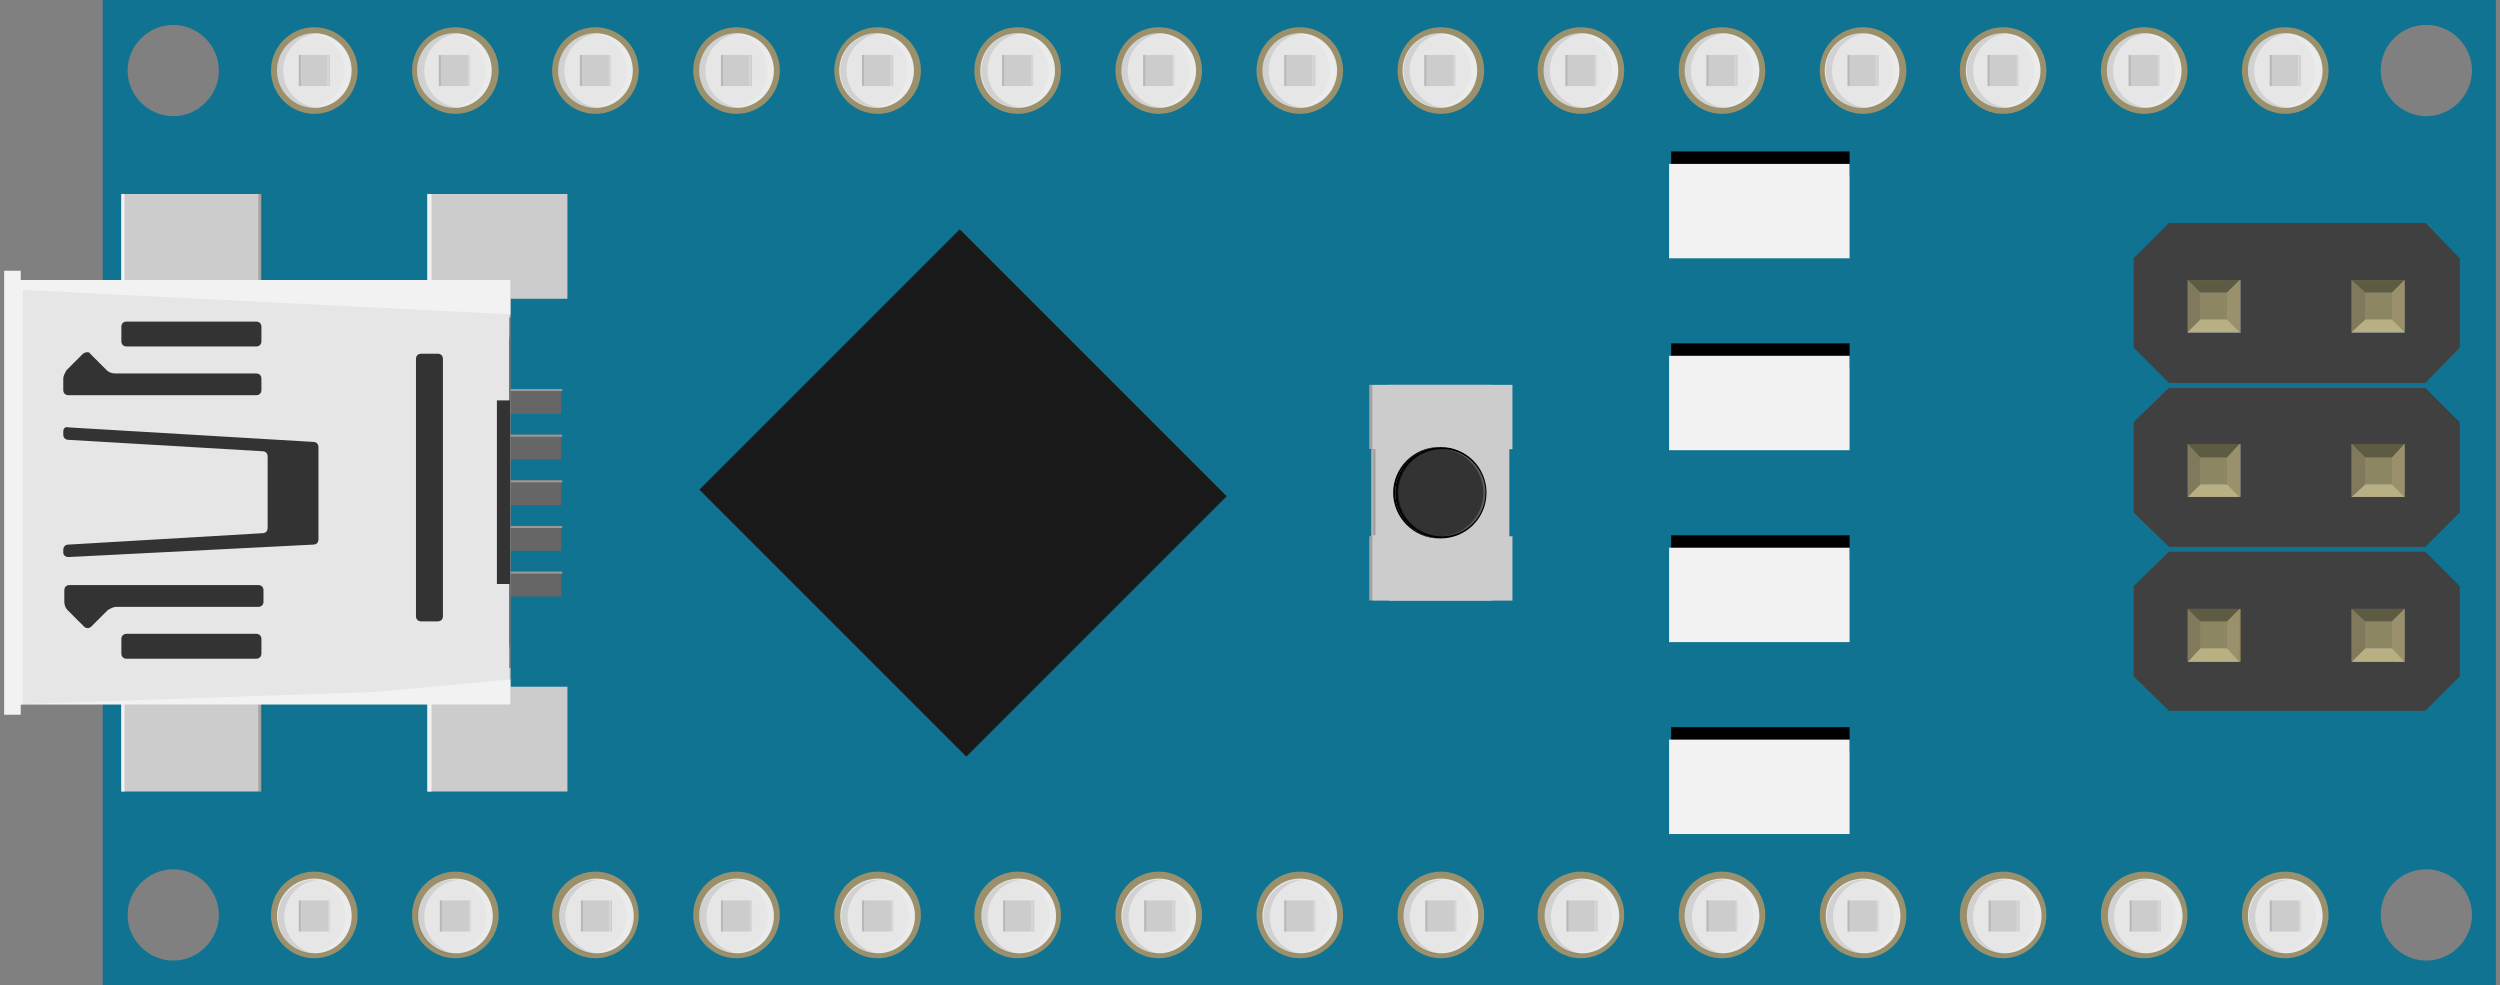 <?xml version="1.0" encoding="utf-8"?>
<!-- Generator: Adobe Illustrator 19.1.0, SVG Export Plug-In . SVG Version: 6.00 Build 0)  -->
<svg version="1.1" id="Layer_1" xmlns="http://www.w3.org/2000/svg" xmlns:xlink="http://www.w3.org/1999/xlink" x="0px" y="0px"
	 width="241px" height="95px" viewBox="0 0 241 95" style="enable-background:new 0 0 241 95;" xml:space="preserve">
<rect x="0" y="0" width="241" height="95" fill="#808080" stroke="none"/>
<style type="text/css">
	.st0{fill:#0F7391;}
	.st1{fill:none;stroke:#9A916C;stroke-width:1.151;}
	.st2{fill:#CCCCCC;}
	.st3{fill-rule:evenodd;clip-rule:evenodd;}
	.st4{fill-rule:evenodd;clip-rule:evenodd;fill:#1A1A1A;}
	.st5{fill-rule:evenodd;clip-rule:evenodd;fill:#333333;}
	.st6{opacity:0.2;}
	.st7{opacity:0.2;fill:#FFFFFF;}
	.st8{fill:#F2F2F2;}
	.st9{opacity:0.502;fill:#FFFFFF;}
	.st10{fill:#1A1A1A;}
	.st11{fill-rule:evenodd;clip-rule:evenodd;fill:#E6E6E6;}
	.st12{opacity:0.102;fill:#1A1A1A;}
	.st13{opacity:0.102;}
	.st14{fill:#666666;}
	.st15{fill:#999999;}
	.st16{fill:#B3B3B3;}
	.st17{fill:#333333;}
	.st18{fill:#E6E6E6;}
	.st19{fill:#404040;}
	.st20{fill:#8D8C8C;}
	.st21{fill:#8D8455;}
	.st22{fill:#8C8663;}
	.st23{fill:#B8AF82;}
	.st24{fill:#80795B;}
	.st25{fill:#5E5B43;}
	.st26{fill:#9A916C;}
</style>
<g id="XMLID_3_">
	<path id="XMLID_120_" class="st0" d="M219.7,31.5c1.3,0,2.4,1.1,2.4,2.4c0,1.3-1.1,2.4-2.4,2.4c-1.3,0-2.4-1.1-2.4-2.4
		C217.3,32.6,218.4,31.5,219.7,31.5L219.7,31.5z M233.3,31.5c1.3,0,2.4,1.1,2.4,2.4c0,1.3-1.1,2.4-2.4,2.4c-1.3,0-2.4-1.1-2.4-2.4
		C230.9,32.6,232,31.5,233.3,31.5L233.3,31.5z M219.7,45.1c1.3,0,2.4,1.1,2.4,2.4c0,1.3-1.1,2.4-2.4,2.4h0c-1.3,0-2.4-1.1-2.4-2.4
		C217.3,46.2,218.4,45.1,219.7,45.1L219.7,45.1z M233.3,45.1c1.3,0,2.4,1.1,2.4,2.4c0,1.3-1.1,2.4-2.4,2.4h0c-1.3,0-2.4-1.1-2.4-2.4
		C230.9,46.2,232,45.1,233.3,45.1L233.3,45.1z M219.7,58.6c1.3,0,2.4,1.1,2.4,2.4c0,1.3-1.1,2.4-2.4,2.4h0c-1.3,0-2.4-1.1-2.4-2.4
		C217.3,59.7,218.4,58.6,219.7,58.6L219.7,58.6z M233.3,58.6c1.3,0,2.4,1.1,2.4,2.4c0,1.3-1.1,2.4-2.4,2.4h0c-1.3,0-2.4-1.1-2.4-2.4
		C230.9,59.7,232,58.6,233.3,58.6L233.3,58.6z M30.3,85.8c1.4,0,2.4,1.1,2.4,2.4c0,1.4-1.1,2.4-2.4,2.5h0c-1.3,0-2.4-1.1-2.4-2.4
		C27.8,86.9,28.9,85.8,30.3,85.8L30.3,85.8z M43.9,85.8c1.3,0,2.4,1.1,2.4,2.4c0,1.4-1.1,2.4-2.4,2.5h0c-1.4,0-2.4-1.1-2.4-2.4
		C41.4,86.9,42.5,85.8,43.9,85.8C43.9,85.8,43.9,85.8,43.9,85.8z M57.4,85.8c1.4,0,2.4,1.1,2.4,2.4c0,1.4-1.1,2.4-2.4,2.5
		c0,0,0,0,0,0c-1.3,0-2.4-1.1-2.4-2.4C55,86.9,56.1,85.8,57.4,85.8L57.4,85.8z M71,85.8c1.3,0,2.4,1.1,2.4,2.4
		c0,1.4-1.1,2.4-2.4,2.5c0,0,0,0,0,0c-1.3,0-2.4-1.1-2.4-2.4C68.6,86.9,69.7,85.8,71,85.8L71,85.8z M84.6,85.8
		c1.3,0,2.4,1.1,2.4,2.4c0,1.4-1.1,2.4-2.4,2.5h0c-1.4,0-2.4-1.1-2.4-2.4C82.1,86.9,83.2,85.8,84.6,85.8L84.6,85.8z M98.1,85.8
		c1.4,0,2.4,1.1,2.4,2.4c0,1.4-1.1,2.4-2.4,2.5h0c-1.3,0-2.4-1.1-2.4-2.4C95.7,86.9,96.8,85.8,98.1,85.8L98.1,85.8z M111.7,85.8
		c1.3,0,2.4,1.1,2.4,2.4c0,1.4-1.1,2.4-2.4,2.5h0c-1.4,0-2.4-1.1-2.4-2.4C109.3,86.9,110.4,85.8,111.7,85.8L111.7,85.8z M125.3,85.8
		c1.3,0,2.4,1.1,2.4,2.4c0,1.4-1.1,2.4-2.4,2.5h0c-1.3,0-2.4-1.1-2.4-2.4C122.8,86.9,123.9,85.8,125.3,85.8L125.3,85.8z M138.9,85.8
		c1.3,0,2.4,1.1,2.4,2.4c0,1.4-1.1,2.4-2.4,2.5h0c-1.3,0-2.4-1.1-2.4-2.4C136.4,86.9,137.5,85.8,138.9,85.8L138.9,85.8z M152.4,85.8
		c1.3,0,2.4,1.1,2.4,2.4c0,1.4-1.1,2.4-2.4,2.5c0,0,0,0,0,0c-1.3,0-2.4-1.1-2.4-2.4C150,86.9,151.1,85.8,152.4,85.8L152.4,85.8z
		 M166,85.8c1.3,0,2.4,1.1,2.4,2.4c0,1.4-1.1,2.4-2.4,2.5c0,0,0,0,0,0c-1.3,0-2.4-1.1-2.4-2.4C163.6,86.9,164.7,85.8,166,85.8
		L166,85.8z M179.6,85.8c1.3,0,2.4,1.1,2.4,2.4c0,1.4-1.1,2.4-2.4,2.5h0c-1.3,0-2.4-1.1-2.4-2.4C177.1,86.9,178.2,85.8,179.6,85.8
		L179.6,85.8z M193.1,85.8c1.3,0,2.4,1.1,2.4,2.4c0,1.4-1.1,2.4-2.4,2.5h0c-1.3,0-2.4-1.1-2.4-2.4C190.7,86.9,191.8,85.8,193.1,85.8
		L193.1,85.8z M206.7,85.8c1.3,0,2.4,1.1,2.4,2.4c0,1.4-1.1,2.4-2.4,2.5h0c-1.3,0-2.4-1.1-2.4-2.4C204.3,86.9,205.4,85.8,206.7,85.8
		L206.7,85.8z M220.3,85.8c1.3,0,2.4,1.1,2.4,2.4c0,1.4-1.1,2.4-2.4,2.5h0c-1.3,0-2.4-1.1-2.4-2.4C217.8,86.9,218.9,85.8,220.3,85.8
		L220.3,85.8z M30.3,4.3c1.4,0,2.4,1.1,2.4,2.4c0,1.3-1.1,2.4-2.4,2.4c-1.3,0-2.4-1.1-2.4-2.4C27.8,5.4,28.9,4.3,30.3,4.3z
		 M43.9,4.3c1.3,0,2.4,1.1,2.4,2.4c0,1.3-1.1,2.4-2.4,2.4c-1.4,0-2.4-1.1-2.4-2.4C41.4,5.4,42.5,4.3,43.9,4.3z M57.4,4.3
		c1.4,0,2.4,1.1,2.4,2.4c0,1.3-1.1,2.4-2.4,2.4c-1.3,0-2.4-1.1-2.4-2.4C55,5.4,56.1,4.3,57.4,4.3z M71,4.3c1.3,0,2.4,1.1,2.4,2.4
		c0,1.3-1.1,2.4-2.4,2.4c-1.3,0-2.4-1.1-2.4-2.4C68.6,5.4,69.7,4.3,71,4.3z M84.6,4.3c1.3,0,2.4,1.1,2.4,2.4c0,1.3-1.1,2.4-2.4,2.4
		c-1.4,0-2.4-1.1-2.4-2.4C82.1,5.4,83.2,4.3,84.6,4.3z M98.1,4.3c1.4,0,2.4,1.1,2.4,2.4c0,1.3-1.1,2.4-2.4,2.4
		c-1.3,0-2.4-1.1-2.4-2.4C95.7,5.4,96.8,4.3,98.1,4.3z M111.7,4.3c1.3,0,2.4,1.1,2.4,2.4c0,1.3-1.1,2.4-2.4,2.4
		c-1.4,0-2.4-1.1-2.4-2.4C109.3,5.4,110.4,4.3,111.7,4.3z M125.3,4.3c1.3,0,2.4,1.1,2.4,2.4c0,1.3-1.1,2.4-2.4,2.4
		c-1.3,0-2.4-1.1-2.4-2.4C122.8,5.4,123.9,4.3,125.3,4.3z M138.9,4.3c1.3,0,2.4,1.1,2.4,2.4c0,1.3-1.1,2.4-2.4,2.4
		c-1.3,0-2.4-1.1-2.4-2.4C136.4,5.4,137.5,4.3,138.9,4.3z M152.4,4.3c1.3,0,2.4,1.1,2.4,2.4c0,1.3-1.1,2.4-2.4,2.4
		c-1.3,0-2.4-1.1-2.4-2.4C150,5.4,151.1,4.3,152.4,4.3z M166,4.3c1.3,0,2.4,1.1,2.4,2.4c0,1.3-1.1,2.4-2.4,2.4s-2.4-1.1-2.4-2.4
		C163.6,5.4,164.7,4.3,166,4.3z M179.6,4.3c1.3,0,2.4,1.1,2.4,2.4c0,1.3-1.1,2.4-2.4,2.4s-2.4-1.1-2.4-2.4
		C177.1,5.4,178.2,4.3,179.6,4.3z M193.1,4.3c1.3,0,2.4,1.1,2.4,2.4c0,1.3-1.1,2.4-2.4,2.4c-1.3,0-2.4-1.1-2.4-2.4
		C190.7,5.4,191.8,4.3,193.1,4.3z M206.7,4.3c1.3,0,2.4,1.1,2.4,2.4c0,1.3-1.1,2.4-2.4,2.4c-1.3,0-2.4-1.1-2.4-2.4
		C204.3,5.4,205.4,4.3,206.7,4.3z M220.3,4.3c1.3,0,2.4,1.1,2.4,2.4c0,1.3-1.1,2.4-2.4,2.4c-1.3,0-2.4-1.1-2.4-2.4
		C217.8,5.4,218.9,4.3,220.3,4.3z M233.9,2.4c2.4,0,4.4,2,4.4,4.4c0,2.4-2,4.4-4.4,4.4h0c-2.4,0-4.4-2-4.4-4.4
		C229.5,4.4,231.4,2.4,233.9,2.4L233.9,2.4z M233.9,83.8c2.4,0,4.4,2,4.4,4.4c0,2.4-2,4.4-4.4,4.4c-2.4,0-4.4-2-4.4-4.4
		C229.5,85.8,231.4,83.8,233.9,83.8z M16.7,83.8c2.4,0,4.4,2,4.4,4.4c0,2.4-2,4.4-4.4,4.4c-2.4,0-4.4-2-4.4-4.4
		C12.3,85.8,14.3,83.8,16.7,83.8z M16.7,2.4c2.4,0,4.4,2,4.4,4.4c0,2.4-2,4.4-4.4,4.4h0c-2.4,0-4.4-2-4.4-4.4
		C12.3,4.4,14.3,2.4,16.7,2.4z M9.9,0v95h230.7V0H9.9z"/>
	<circle id="XMLID_18080_" class="st1" cx="220.3" cy="6.8" r="3.6"/>
	<circle id="XMLID_18076_" class="st1" cx="206.7" cy="6.8" r="3.6"/>
	<circle id="XMLID_18074_" class="st1" cx="193.1" cy="6.8" r="3.6"/>
	<circle id="XMLID_18072_" class="st1" cx="179.6" cy="6.8" r="3.6"/>
	<circle id="XMLID_18070_" class="st1" cx="166" cy="6.8" r="3.6"/>
	<circle id="XMLID_18068_" class="st1" cx="152.4" cy="6.8" r="3.6"/>
	<circle id="XMLID_18066_" class="st1" cx="138.9" cy="6.8" r="3.6"/>
	<circle id="XMLID_18064_" class="st1" cx="125.3" cy="6.8" r="3.6"/>
	<circle id="XMLID_18062_" class="st1" cx="111.7" cy="6.8" r="3.6"/>
	<circle id="XMLID_18060_" class="st1" cx="98.1" cy="6.8" r="3.6"/>
	<circle id="XMLID_18058_" class="st1" cx="84.6" cy="6.8" r="3.6"/>
	<circle id="XMLID_18056_" class="st1" cx="71" cy="6.8" r="3.6"/>
	<circle id="XMLID_18054_" class="st1" cx="57.4" cy="6.8" r="3.6"/>
	<circle id="XMLID_18052_" class="st1" cx="43.9" cy="6.8" r="3.6"/>
	<circle id="XMLID_18050_" class="st1" cx="30.3" cy="6.8" r="3.6"/>
	<circle id="XMLID_18048_" class="st1" cx="220.3" cy="88.2" r="3.6"/>
	<circle id="XMLID_18046_" class="st1" cx="206.7" cy="88.2" r="3.6"/>
	<circle id="XMLID_18044_" class="st1" cx="193.1" cy="88.2" r="3.6"/>
	<circle id="XMLID_18042_" class="st1" cx="179.6" cy="88.2" r="3.6"/>
	<circle id="XMLID_18040_" class="st1" cx="166" cy="88.2" r="3.6"/>
	<circle id="XMLID_18038_" class="st1" cx="152.4" cy="88.2" r="3.6"/>
	<circle id="XMLID_18036_" class="st1" cx="138.9" cy="88.2" r="3.6"/>
	<circle id="XMLID_18034_" class="st1" cx="125.3" cy="88.2" r="3.6"/>
	<circle id="XMLID_18032_" class="st1" cx="111.7" cy="88.2" r="3.6"/>
	<circle id="XMLID_18030_" class="st1" cx="98.1" cy="88.2" r="3.6"/>
	<circle id="XMLID_18028_" class="st1" cx="84.6" cy="88.2" r="3.6"/>
	<circle id="XMLID_18026_" class="st1" cx="71" cy="88.2" r="3.6"/>
	<circle id="XMLID_18024_" class="st1" cx="57.4" cy="88.2" r="3.6"/>
	<circle id="XMLID_18022_" class="st1" cx="43.9" cy="88.2" r="3.6"/>
	<circle id="XMLID_18020_" class="st1" cx="30.3" cy="88.2" r="3.6"/>
	<g id="XMLID_121_">
		<polygon id="XMLID_18004_" class="st2" points="145.8,51.7 145.5,51.7 145.5,43.3 145.8,43.3 145.8,37.1 133.9,37.1 133.9,57.9 
			145.8,57.9 		"/>
		<polygon id="XMLID_18002_" class="st2" points="132,43.3 132.2,43.3 132.2,51.7 132,51.7 132,57.9 143.8,57.9 143.8,37.1 
			132,37.1 		"/>
		<circle id="XMLID_18000_" class="st3" cx="138.9" cy="47.5" r="4.4"/>
		<path id="XMLID_17998_" d="M138.7,43.1c-2.4,0-4.4,2-4.4,4.4c0,2.4,2,4.4,4.4,4.4h0.2c-2.4,0-4.4-2-4.4-4.4c0-2.4,2-4.4,4.4-4.4
			H138.7z"/>
		<circle id="XMLID_17996_" class="st4" cx="138.9" cy="47.5" r="4.2"/>
		<circle id="XMLID_17994_" class="st5" cx="139" cy="47.5" r="4.2"/>
		<path id="XMLID_17992_" class="st6" d="M138.8,43.3c-2.3,0-4.2,1.9-4.2,4.2c0,2.3,1.9,4.2,4.2,4.2h0.2c-2.3,0-4.2-1.9-4.2-4.2
			c0-2.3,1.9-4.2,4.2-4.2H138.8z"/>
		<path id="XMLID_17990_" class="st7" d="M138.8,51.7c2.3,0,4.2-1.9,4.2-4.2c0-2.3-1.9-4.2-4.2-4.2h0.2c2.3,0,4.2,1.9,4.2,4.2
			c0,2.3-1.9,4.2-4.2,4.2H138.8z"/>
		<rect id="XMLID_17982_" x="132" y="51.7" class="st6" width="0.3" height="6.3"/>
		<rect id="XMLID_17980_" x="132" y="37.1" class="st6" width="0.3" height="6.3"/>
		<rect id="XMLID_17978_" x="132.3" y="43.3" class="st6" width="0.3" height="8.3"/>
	</g>
	<g id="XMLID_7052_">
		<rect id="XMLID_17976_" x="161.1" y="70.1" width="17.2" height="2.4"/>
		<rect id="XMLID_17974_" x="160.9" y="71.3" class="st8" width="17.4" height="9.1"/>
	</g>
	<g id="XMLID_7048_">
		<rect id="XMLID_7341_" x="161.1" y="51.6" width="17.2" height="2.4"/>
		<rect id="XMLID_7340_" x="160.9" y="52.8" class="st8" width="17.4" height="9.1"/>
	</g>
	<g id="XMLID_7044_">
		<rect id="XMLID_7317_" x="161.1" y="33.1" width="17.2" height="2.4"/>
		<rect id="XMLID_7231_" x="160.9" y="34.3" class="st8" width="17.4" height="9.1"/>
	</g>
	<g id="XMLID_7056_">
		<rect id="XMLID_7072_" x="164.8" y="24.7" class="st9" width="10" height="0.1"/>
		<g id="XMLID_1639_">
			<rect id="XMLID_7139_" x="161.1" y="14.6" width="17.2" height="2.4"/>
			<rect id="XMLID_7135_" x="160.9" y="15.8" class="st8" width="17.4" height="9.1"/>
		</g>
	</g>
	
		<rect id="XMLID_7040_" x="74.5" y="29.8" transform="matrix(-0.707 -0.707 0.707 -0.707 124.757 146.676)" class="st10" width="36.4" height="35.5"/>
	<circle id="XMLID_7036_" class="st11" cx="30.3" cy="6.8" r="3.6"/>
	<path id="XMLID_7032_" class="st7" d="M29.6,10.4c2,0,3.6-1.6,3.6-3.6c0-2-1.6-3.6-3.6-3.6h0.6c2,0,3.6,1.6,3.6,3.6
		c0,2-1.6,3.6-3.6,3.6H29.6z"/>
	<path id="XMLID_7028_" class="st12" d="M30.9,3.2c-2,0-3.6,1.6-3.6,3.6c0,2,1.6,3.6,3.6,3.6h-0.6c-2,0-3.6-1.6-3.6-3.6
		c0-2,1.6-3.6,3.6-3.6H30.9z"/>
	<rect id="XMLID_7024_" x="28.8" y="5.3" class="st2" width="3" height="3"/>
	<rect id="XMLID_7020_" x="31.5" y="5.3" class="st7" width="0.2" height="3"/>
	<rect id="XMLID_7016_" x="28.8" y="5.3" class="st13" width="0.2" height="3"/>
	<circle id="XMLID_7012_" class="st11" cx="43.8" cy="6.8" r="3.6"/>
	<path id="XMLID_7009_" class="st7" d="M43.2,10.4c2,0,3.6-1.6,3.6-3.6c0-2-1.6-3.6-3.6-3.6h0.6c2,0,3.6,1.6,3.6,3.6
		c0,2-1.6,3.6-3.6,3.6H43.2z"/>
	<path id="XMLID_7004_" class="st12" d="M44.5,3.2c-2,0-3.6,1.6-3.6,3.6c0,2,1.6,3.6,3.6,3.6h-0.7c-2,0-3.6-1.6-3.6-3.6
		c0-2,1.6-3.6,3.6-3.6H44.5z"/>
	<rect id="XMLID_7000_" x="42.3" y="5.3" class="st2" width="3" height="3"/>
	<rect id="XMLID_6997_" x="45.1" y="5.3" class="st7" width="0.2" height="3"/>
	<rect id="XMLID_6992_" x="42.3" y="5.3" class="st13" width="0.2" height="3"/>
	<circle id="XMLID_6988_" class="st11" cx="57.4" cy="6.8" r="3.6"/>
	<path id="XMLID_6984_" class="st7" d="M56.8,10.4c2,0,3.6-1.6,3.6-3.6c0-2-1.6-3.6-3.6-3.6h0.6c2,0,3.6,1.6,3.6,3.6
		c0,2-1.6,3.6-3.6,3.6H56.8z"/>
	<path id="XMLID_6977_" class="st12" d="M58,3.2c-2,0-3.6,1.6-3.6,3.6c0,2,1.6,3.6,3.6,3.6h-0.6c-2,0-3.6-1.6-3.6-3.6
		c0-2,1.6-3.6,3.6-3.6H58z"/>
	<rect id="XMLID_6973_" x="55.9" y="5.3" class="st2" width="3" height="3"/>
	<rect id="XMLID_6969_" x="58.7" y="5.3" class="st7" width="0.2" height="3"/>
	<rect id="XMLID_6965_" x="55.9" y="5.3" class="st13" width="0.2" height="3"/>
	<circle id="XMLID_6961_" class="st11" cx="71" cy="6.8" r="3.6"/>
	<path id="XMLID_6957_" class="st7" d="M70.4,10.4c2,0,3.6-1.6,3.6-3.6c0-2-1.6-3.6-3.6-3.6H71c2,0,3.6,1.6,3.6,3.6
		c0,2-1.6,3.6-3.6,3.6H70.4z"/>
	<path id="XMLID_6953_" class="st12" d="M71.6,3.2c-2,0-3.6,1.6-3.6,3.6c0,2,1.6,3.6,3.6,3.6H71c-2,0-3.6-1.6-3.6-3.6
		c0-2,1.6-3.6,3.6-3.6H71.6z"/>
	<rect id="XMLID_6949_" x="69.5" y="5.3" class="st2" width="3" height="3"/>
	<rect id="XMLID_6941_" x="72.2" y="5.3" class="st7" width="0.2" height="3"/>
	<rect id="XMLID_6937_" x="69.5" y="5.3" class="st13" width="0.2" height="3"/>
	<circle id="XMLID_6933_" class="st11" cx="84.5" cy="6.8" r="3.6"/>
	<path id="XMLID_6929_" class="st7" d="M83.9,10.4c2,0,3.6-1.6,3.6-3.6c0-2-1.6-3.6-3.6-3.6h0.6c2,0,3.6,1.6,3.6,3.6
		c0,2-1.6,3.6-3.6,3.6H83.9z"/>
	<path id="XMLID_6925_" class="st12" d="M85.2,3.2c-2,0-3.6,1.6-3.6,3.6c0,2,1.6,3.6,3.6,3.6h-0.6c-2,0-3.6-1.6-3.6-3.6
		c0-2,1.6-3.6,3.6-3.6H85.2z"/>
	<rect id="XMLID_6522_" x="83.1" y="5.3" class="st2" width="3" height="3"/>
	<rect id="XMLID_6518_" x="85.8" y="5.3" class="st7" width="0.2" height="3"/>
	<rect id="XMLID_6498_" x="83.1" y="5.3" class="st13" width="0.2" height="3"/>
	<circle id="XMLID_6462_" class="st11" cx="98.1" cy="6.8" r="3.6"/>
	<path id="XMLID_6450_" class="st7" d="M97.5,10.4c2,0,3.6-1.6,3.6-3.6c0-2-1.6-3.6-3.6-3.6h0.6c2,0,3.6,1.6,3.6,3.6
		c0,2-1.6,3.6-3.6,3.6H97.5z"/>
	<path id="XMLID_6442_" class="st12" d="M98.8,3.2c-2,0-3.6,1.6-3.6,3.6c0,2,1.6,3.6,3.6,3.6h-0.6c-2,0-3.6-1.6-3.6-3.6
		c0-2,1.6-3.6,3.6-3.6H98.8z"/>
	<rect id="XMLID_6439_" x="96.6" y="5.3" class="st2" width="3" height="3"/>
	<rect id="XMLID_6434_" x="99.4" y="5.3" class="st7" width="0.2" height="3"/>
	<rect id="XMLID_6431_" x="96.6" y="5.3" class="st13" width="0.2" height="3"/>
	<circle id="XMLID_6426_" class="st11" cx="111.7" cy="6.8" r="3.6"/>
	<path id="XMLID_6422_" class="st7" d="M111.1,10.4c2,0,3.6-1.6,3.6-3.6c0-2-1.6-3.6-3.6-3.6h0.6c2,0,3.6,1.6,3.6,3.6
		c0,2-1.6,3.6-3.6,3.6H111.1z"/>
	<path id="XMLID_6410_" class="st12" d="M112.3,3.2c-2,0-3.6,1.6-3.6,3.6c0,2,1.6,3.6,3.6,3.6h-0.6c-2,0-3.6-1.6-3.6-3.6
		c0-2,1.6-3.6,3.6-3.6H112.3z"/>
	<rect id="XMLID_6406_" x="110.2" y="5.3" class="st2" width="3" height="3"/>
	<rect id="XMLID_6402_" x="113" y="5.3" class="st7" width="0.2" height="3"/>
	<rect id="XMLID_6389_" x="110.2" y="5.3" class="st13" width="0.2" height="3"/>
	<circle id="XMLID_5740_" class="st11" cx="125.3" cy="6.8" r="3.6"/>
	<path id="XMLID_5735_" class="st7" d="M124.6,10.4c2,0,3.6-1.6,3.6-3.6c0-2-1.6-3.6-3.6-3.6h0.6c2,0,3.6,1.6,3.6,3.6
		c0,2-1.6,3.6-3.6,3.6H124.6z"/>
	<path id="XMLID_5732_" class="st12" d="M125.9,3.2c-2,0-3.6,1.6-3.6,3.6c0,2,1.6,3.6,3.6,3.6h-0.6c-2,0-3.6-1.6-3.6-3.6
		c0-2,1.6-3.6,3.6-3.6H125.9z"/>
	<rect id="XMLID_5727_" x="123.8" y="5.3" class="st2" width="3" height="3"/>
	<rect id="XMLID_5723_" x="126.5" y="5.3" class="st7" width="0.2" height="3"/>
	<rect id="XMLID_5719_" x="123.8" y="5.3" class="st13" width="0.2" height="3"/>
	<circle id="XMLID_5715_" class="st11" cx="138.8" cy="6.8" r="3.6"/>
	<path id="XMLID_5711_" class="st7" d="M138.2,10.4c2,0,3.6-1.6,3.6-3.6c0-2-1.6-3.6-3.6-3.6h0.6c2,0,3.6,1.6,3.6,3.6
		c0,2-1.6,3.6-3.6,3.6H138.2z"/>
	<path id="XMLID_5708_" class="st12" d="M139.5,3.2c-2,0-3.6,1.6-3.6,3.6c0,2,1.6,3.6,3.6,3.6h-0.6c-2,0-3.6-1.6-3.6-3.6
		c0-2,1.6-3.6,3.6-3.6H139.5z"/>
	<rect id="XMLID_5703_" x="137.3" y="5.3" class="st2" width="3" height="3"/>
	<rect id="XMLID_5699_" x="140.1" y="5.3" class="st7" width="0.2" height="3"/>
	<rect id="XMLID_5696_" x="137.3" y="5.3" class="st13" width="0.2" height="3"/>
	<circle id="XMLID_5691_" class="st11" cx="152.4" cy="6.8" r="3.6"/>
	<path id="XMLID_5687_" class="st7" d="M151.8,10.4c2,0,3.6-1.6,3.6-3.6c0-2-1.6-3.6-3.6-3.6h0.6c2,0,3.6,1.6,3.6,3.6
		c0,2-1.6,3.6-3.6,3.6H151.8z"/>
	<path id="XMLID_5684_" class="st12" d="M153,3.2c-2,0-3.6,1.6-3.6,3.6c0,2,1.6,3.6,3.6,3.6h-0.6c-2,0-3.6-1.6-3.6-3.6
		c0-2,1.6-3.6,3.6-3.6H153z"/>
	<rect id="XMLID_5679_" x="150.9" y="5.3" class="st2" width="3" height="3"/>
	<rect id="XMLID_5676_" x="153.7" y="5.3" class="st7" width="0.2" height="3"/>
	<rect id="XMLID_5671_" x="150.9" y="5.3" class="st13" width="0.2" height="3"/>
	<circle id="XMLID_5668_" class="st11" cx="166" cy="6.8" r="3.6"/>
	<path id="XMLID_5663_" class="st7" d="M165.4,10.4c2,0,3.6-1.6,3.6-3.6c0-2-1.6-3.6-3.6-3.6h0.6c2,0,3.6,1.6,3.6,3.6
		c0,2-1.6,3.6-3.6,3.6H165.4z"/>
	<path id="XMLID_5659_" class="st12" d="M166.6,3.2c-2,0-3.6,1.6-3.6,3.6c0,2,1.6,3.6,3.6,3.6H166c-2,0-3.6-1.6-3.6-3.6
		c0-2,1.6-3.6,3.6-3.6H166.6z"/>
	<rect id="XMLID_5655_" x="164.5" y="5.3" class="st2" width="3" height="3"/>
	<rect id="XMLID_5651_" x="167.2" y="5.3" class="st7" width="0.2" height="3"/>
	<rect id="XMLID_5647_" x="164.5" y="5.3" class="st13" width="0.2" height="3"/>
	<circle id="XMLID_5643_" class="st11" cx="179.5" cy="6.8" r="3.6"/>
	<path id="XMLID_5640_" class="st7" d="M178.9,10.4c2,0,3.6-1.6,3.6-3.6c0-2-1.6-3.6-3.6-3.6h0.6c2,0,3.6,1.6,3.6,3.6
		c0,2-1.6,3.6-3.6,3.6H178.9z"/>
	<path id="XMLID_5635_" class="st12" d="M180.2,3.2c-2,0-3.6,1.6-3.6,3.6c0,2,1.6,3.6,3.6,3.6h-0.6c-2,0-3.6-1.6-3.6-3.6
		c0-2,1.6-3.6,3.6-3.6H180.2z"/>
	<rect id="XMLID_5631_" x="178.1" y="5.3" class="st2" width="3" height="3"/>
	<rect id="XMLID_5628_" x="180.8" y="5.3" class="st7" width="0.2" height="3"/>
	<rect id="XMLID_5623_" x="178.1" y="5.3" class="st13" width="0.2" height="3"/>
	<circle id="XMLID_5619_" class="st11" cx="193.1" cy="6.8" r="3.6"/>
	<path id="XMLID_5615_" class="st7" d="M192.5,10.4c2,0,3.6-1.6,3.6-3.6c0-2-1.6-3.6-3.6-3.6h0.6c2,0,3.6,1.6,3.6,3.6
		c0,2-1.6,3.6-3.6,3.6H192.5z"/>
	<path id="XMLID_5611_" class="st12" d="M193.8,3.2c-2,0-3.6,1.6-3.6,3.6c0,2,1.6,3.6,3.6,3.6h-0.6c-2,0-3.6-1.6-3.6-3.6
		c0-2,1.6-3.6,3.6-3.6H193.8z"/>
	<rect id="XMLID_5608_" x="191.6" y="5.3" class="st2" width="3" height="3"/>
	<rect id="XMLID_5603_" x="194.4" y="5.3" class="st7" width="0.2" height="3"/>
	<rect id="XMLID_5600_" x="191.6" y="5.3" class="st13" width="0.2" height="3"/>
	<circle id="XMLID_5595_" class="st11" cx="206.7" cy="6.8" r="3.6"/>
	<path id="XMLID_5592_" class="st7" d="M206.1,10.4c2,0,3.6-1.6,3.6-3.6c0-2-1.6-3.6-3.6-3.6h0.6c2,0,3.6,1.6,3.6,3.6
		c0,2-1.6,3.6-3.6,3.6H206.1z"/>
	<path id="XMLID_5587_" class="st12" d="M207.3,3.2c-2,0-3.6,1.6-3.6,3.6c0,2,1.6,3.6,3.6,3.6h-0.6c-2,0-3.6-1.6-3.6-3.6
		c0-2,1.6-3.6,3.6-3.6H207.3z"/>
	<rect id="XMLID_5583_" x="205.2" y="5.3" class="st2" width="3" height="3"/>
	<rect id="XMLID_5579_" x="208" y="5.3" class="st7" width="0.2" height="3"/>
	<rect id="XMLID_5575_" x="205.2" y="5.3" class="st13" width="0.2" height="3"/>
	<circle id="XMLID_5570_" class="st11" cx="220.3" cy="6.8" r="3.6"/>
	<path id="XMLID_5564_" class="st7" d="M219.6,10.4c2,0,3.6-1.6,3.6-3.6c0-2-1.6-3.6-3.6-3.6h0.6c2,0,3.6,1.6,3.6,3.6
		c0,2-1.6,3.6-3.6,3.6H219.6z"/>
	<path id="XMLID_5558_" class="st12" d="M220.9,3.2c-2,0-3.6,1.6-3.6,3.6c0,2,1.6,3.6,3.6,3.6h-0.6c-2,0-3.6-1.6-3.6-3.6
		c0-2,1.6-3.6,3.6-3.6H220.9z"/>
	<rect id="XMLID_5554_" x="218.8" y="5.3" class="st2" width="3" height="3"/>
	<rect id="XMLID_5550_" x="221.5" y="5.3" class="st7" width="0.2" height="3"/>
	<rect id="XMLID_5508_" x="218.8" y="5.3" class="st13" width="0.2" height="3"/>
	<circle id="XMLID_5498_" class="st11" cx="30.3" cy="88.3" r="3.6"/>
	<path id="XMLID_5493_" class="st7" d="M29.7,91.9c2,0,3.6-1.6,3.6-3.6c0-2-1.6-3.6-3.6-3.6h0.6c2,0,3.6,1.6,3.6,3.6
		c0,2-1.6,3.6-3.6,3.6H29.7z"/>
	<path id="XMLID_5489_" class="st12" d="M31,84.8c-2,0-3.6,1.6-3.6,3.6s1.6,3.6,3.6,3.6h-0.6c-2,0-3.6-1.6-3.6-3.6s1.6-3.6,3.6-3.6
		H31z"/>
	<rect id="XMLID_5485_" x="28.8" y="86.8" class="st2" width="3" height="3"/>
	<rect id="XMLID_5481_" x="31.6" y="86.8" class="st7" width="0.2" height="3"/>
	<rect id="XMLID_5477_" x="28.8" y="86.8" class="st13" width="0.2" height="3"/>
	<circle id="XMLID_5473_" class="st11" cx="43.9" cy="88.3" r="3.6"/>
	<path id="XMLID_5465_" class="st7" d="M43.3,91.9c2,0,3.6-1.6,3.6-3.6c0-2-1.6-3.6-3.6-3.6h0.6c2,0,3.6,1.6,3.6,3.6
		c0,2-1.6,3.6-3.6,3.6H43.3z"/>
	<path id="XMLID_5457_" class="st12" d="M44.5,84.8c-2,0-3.6,1.6-3.6,3.6s1.6,3.6,3.6,3.6h-0.7c-2,0-3.6-1.6-3.6-3.6
		s1.6-3.6,3.6-3.6H44.5z"/>
	<rect id="XMLID_5439_" x="42.4" y="86.8" class="st2" width="3" height="3"/>
	<rect id="XMLID_5431_" x="45.2" y="86.8" class="st7" width="0.2" height="3"/>
	<rect id="XMLID_5423_" x="42.4" y="86.8" class="st13" width="0.2" height="3"/>
	<circle id="XMLID_5415_" class="st11" cx="57.5" cy="88.3" r="3.6"/>
	<path id="XMLID_5407_" class="st7" d="M56.8,91.9c2,0,3.6-1.6,3.6-3.6c0-2-1.6-3.6-3.6-3.6h0.6c2,0,3.6,1.6,3.6,3.6
		c0,2-1.6,3.6-3.6,3.6H56.8z"/>
	<path id="XMLID_5399_" class="st12" d="M58.1,84.8c-2,0-3.6,1.6-3.6,3.6s1.6,3.6,3.6,3.6h-0.6c-2,0-3.6-1.6-3.6-3.6
		s1.6-3.6,3.6-3.6H58.1z"/>
	<rect id="XMLID_5391_" x="56" y="86.8" class="st2" width="3" height="3"/>
	<rect id="XMLID_5383_" x="58.7" y="86.8" class="st7" width="0.2" height="3"/>
	<rect id="XMLID_5375_" x="56" y="86.8" class="st13" width="0.2" height="3"/>
	<circle id="XMLID_5367_" class="st11" cx="71" cy="88.3" r="3.6"/>
	<path id="XMLID_5359_" class="st7" d="M70.4,91.9c2,0,3.6-1.6,3.6-3.6c0-2-1.6-3.6-3.6-3.6H71c2,0,3.6,1.6,3.6,3.6
		c0,2-1.6,3.6-3.6,3.6H70.4z"/>
	<path id="XMLID_5351_" class="st12" d="M71.7,84.8c-2,0-3.6,1.6-3.6,3.6s1.6,3.6,3.6,3.6H71c-2,0-3.6-1.6-3.6-3.6s1.6-3.6,3.6-3.6
		H71.7z"/>
	<rect id="XMLID_5343_" x="69.5" y="86.8" class="st2" width="3" height="3"/>
	<rect id="XMLID_5335_" x="72.3" y="86.8" class="st7" width="0.2" height="3"/>
	<rect id="XMLID_5327_" x="69.5" y="86.8" class="st13" width="0.2" height="3"/>
	<circle id="XMLID_5319_" class="st11" cx="84.6" cy="88.3" r="3.6"/>
	<path id="XMLID_5311_" class="st7" d="M84,91.9c2,0,3.6-1.6,3.6-3.6c0-2-1.6-3.6-3.6-3.6h0.6c2,0,3.6,1.6,3.6,3.6
		c0,2-1.6,3.6-3.6,3.6H84z"/>
	<path id="XMLID_4403_" class="st12" d="M85.3,84.8c-2,0-3.6,1.6-3.6,3.6s1.6,3.6,3.6,3.6h-0.6c-2,0-3.6-1.6-3.6-3.6
		s1.6-3.6,3.6-3.6H85.3z"/>
	<rect id="XMLID_4385_" x="83.1" y="86.8" class="st2" width="3" height="3"/>
	<rect id="XMLID_4371_" x="85.9" y="86.8" class="st7" width="0.2" height="3"/>
	<rect id="XMLID_3814_" x="83.1" y="86.8" class="st13" width="0.2" height="3"/>
	<circle id="XMLID_3438_" class="st11" cx="98.2" cy="88.3" r="3.6"/>
	<path id="XMLID_3437_" class="st7" d="M97.6,91.9c2,0,3.6-1.6,3.6-3.6c0-2-1.6-3.6-3.6-3.6h0.6c2,0,3.6,1.6,3.6,3.6
		c0,2-1.6,3.6-3.6,3.6H97.6z"/>
	<path id="XMLID_3436_" class="st12" d="M98.8,84.8c-2,0-3.6,1.6-3.6,3.6s1.6,3.6,3.6,3.6h-0.6c-2,0-3.6-1.6-3.6-3.6
		s1.6-3.6,3.6-3.6H98.8z"/>
	<rect id="XMLID_3434_" x="96.7" y="86.8" class="st2" width="3" height="3"/>
	<rect id="XMLID_3431_" x="99.4" y="86.8" class="st7" width="0.2" height="3"/>
	<rect id="XMLID_3417_" x="96.7" y="86.8" class="st13" width="0.2" height="3"/>
	<circle id="XMLID_3401_" class="st11" cx="111.7" cy="88.3" r="3.6"/>
	<path id="XMLID_3393_" class="st7" d="M111.1,91.9c2,0,3.6-1.6,3.6-3.6c0-2-1.6-3.6-3.6-3.6h0.6c2,0,3.6,1.6,3.6,3.6
		c0,2-1.6,3.6-3.6,3.6H111.1z"/>
	<path id="XMLID_3392_" class="st12" d="M112.4,84.8c-2,0-3.6,1.6-3.6,3.6s1.6,3.6,3.6,3.6h-0.6c-2,0-3.6-1.6-3.6-3.6
		s1.6-3.6,3.6-3.6H112.4z"/>
	<rect id="XMLID_3390_" x="110.3" y="86.8" class="st2" width="3" height="3"/>
	<rect id="XMLID_3210_" x="113" y="86.8" class="st7" width="0.2" height="3"/>
	<rect id="XMLID_3001_" x="110.3" y="86.8" class="st13" width="0.2" height="3"/>
	<circle id="XMLID_2991_" class="st11" cx="125.3" cy="88.3" r="3.6"/>
	<path id="XMLID_2990_" class="st7" d="M124.7,91.9c2,0,3.6-1.6,3.6-3.6c0-2-1.6-3.6-3.6-3.6h0.6c2,0,3.6,1.6,3.6,3.6
		c0,2-1.6,3.6-3.6,3.6H124.7z"/>
	<path id="XMLID_2978_" class="st12" d="M126,84.8c-2,0-3.6,1.6-3.6,3.6s1.6,3.6,3.6,3.6h-0.6c-2,0-3.6-1.6-3.6-3.6s1.6-3.6,3.6-3.6
		H126z"/>
	<rect id="XMLID_2942_" x="123.8" y="86.8" class="st2" width="3" height="3"/>
	<rect id="XMLID_2876_" x="126.6" y="86.8" class="st7" width="0.2" height="3"/>
	<rect id="XMLID_2867_" x="123.8" y="86.8" class="st13" width="0.2" height="3"/>
	<circle id="XMLID_1750_" class="st11" cx="138.9" cy="88.3" r="3.6"/>
	<path id="XMLID_1749_" class="st7" d="M138.3,91.9c2,0,3.6-1.6,3.6-3.6c0-2-1.6-3.6-3.6-3.6h0.6c2,0,3.6,1.6,3.6,3.6
		c0,2-1.6,3.6-3.6,3.6H138.3z"/>
	<path id="XMLID_1748_" class="st12" d="M139.5,84.8c-2,0-3.6,1.6-3.6,3.6s1.6,3.6,3.6,3.6h-0.6c-2,0-3.6-1.6-3.6-3.6
		s1.6-3.6,3.6-3.6H139.5z"/>
	<rect id="XMLID_1747_" x="137.4" y="86.8" class="st2" width="3" height="3"/>
	<rect id="XMLID_1746_" x="140.2" y="86.8" class="st7" width="0.2" height="3"/>
	<rect id="XMLID_1745_" x="137.4" y="86.8" class="st13" width="0.2" height="3"/>
	<circle id="XMLID_1744_" class="st11" cx="152.5" cy="88.3" r="3.6"/>
	<path id="XMLID_1743_" class="st7" d="M151.8,91.9c2,0,3.6-1.6,3.6-3.6c0-2-1.6-3.6-3.6-3.6h0.6c2,0,3.6,1.6,3.6,3.6
		c0,2-1.6,3.6-3.6,3.6H151.8z"/>
	<path id="XMLID_1742_" class="st12" d="M153.1,84.8c-2,0-3.6,1.6-3.6,3.6s1.6,3.6,3.6,3.6h-0.6c-2,0-3.6-1.6-3.6-3.6
		s1.6-3.6,3.6-3.6H153.1z"/>
	<rect id="XMLID_1741_" x="151" y="86.8" class="st2" width="3" height="3"/>
	<rect id="XMLID_1740_" x="153.7" y="86.8" class="st7" width="0.2" height="3"/>
	<rect id="XMLID_1738_" x="151" y="86.8" class="st13" width="0.2" height="3"/>
	<circle id="XMLID_1687_" class="st11" cx="166" cy="88.3" r="3.6"/>
	<path id="XMLID_1686_" class="st7" d="M165.4,91.9c2,0,3.6-1.6,3.6-3.6c0-2-1.6-3.6-3.6-3.6h0.6c2,0,3.6,1.6,3.6,3.6
		c0,2-1.6,3.6-3.6,3.6H165.4z"/>
	<path id="XMLID_1684_" class="st12" d="M166.7,84.8c-2,0-3.6,1.6-3.6,3.6s1.6,3.6,3.6,3.6H166c-2,0-3.6-1.6-3.6-3.6
		s1.6-3.6,3.6-3.6H166.7z"/>
	<rect id="XMLID_1681_" x="164.5" y="86.8" class="st2" width="3" height="3"/>
	<rect id="XMLID_1680_" x="167.3" y="86.8" class="st7" width="0.2" height="3"/>
	<rect id="XMLID_1679_" x="164.5" y="86.8" class="st13" width="0.2" height="3"/>
	<circle id="XMLID_1677_" class="st11" cx="179.6" cy="88.3" r="3.6"/>
	<path id="XMLID_1674_" class="st7" d="M179,91.9c2,0,3.6-1.6,3.6-3.6c0-2-1.6-3.6-3.6-3.6h0.6c2,0,3.6,1.6,3.6,3.6
		c0,2-1.6,3.6-3.6,3.6H179z"/>
	<path id="XMLID_1662_" class="st12" d="M180.3,84.8c-2,0-3.6,1.6-3.6,3.6s1.6,3.6,3.6,3.6h-0.6c-2,0-3.6-1.6-3.6-3.6
		s1.6-3.6,3.6-3.6H180.3z"/>
	<rect id="XMLID_1661_" x="178.1" y="86.8" class="st2" width="3" height="3"/>
	<rect id="XMLID_1660_" x="180.9" y="86.8" class="st7" width="0.2" height="3"/>
	<rect id="XMLID_1659_" x="178.1" y="86.8" class="st13" width="0.2" height="3"/>
	<circle id="XMLID_1658_" class="st11" cx="193.2" cy="88.3" r="3.6"/>
	<path id="XMLID_1657_" class="st7" d="M192.6,91.9c2,0,3.6-1.6,3.6-3.6c0-2-1.6-3.6-3.6-3.6h0.6c2,0,3.6,1.6,3.6,3.6
		c0,2-1.6,3.6-3.6,3.6H192.6z"/>
	<path id="XMLID_1656_" class="st12" d="M193.8,84.8c-2,0-3.6,1.6-3.6,3.6s1.6,3.6,3.6,3.6h-0.6c-2,0-3.6-1.6-3.6-3.6
		s1.6-3.6,3.6-3.6H193.8z"/>
	<rect id="XMLID_1654_" x="191.7" y="86.8" class="st2" width="3" height="3"/>
	<rect id="XMLID_1653_" x="194.4" y="86.8" class="st7" width="0.2" height="3"/>
	<rect id="XMLID_1652_" x="191.7" y="86.8" class="st13" width="0.2" height="3"/>
	<circle id="XMLID_1651_" class="st11" cx="206.8" cy="88.3" r="3.6"/>
	<path id="XMLID_1650_" class="st7" d="M206.1,91.9c2,0,3.6-1.6,3.6-3.6c0-2-1.6-3.6-3.6-3.6h0.6c2,0,3.6,1.6,3.6,3.6
		c0,2-1.6,3.6-3.6,3.6H206.1z"/>
	<path id="XMLID_1649_" class="st12" d="M207.4,84.8c-2,0-3.6,1.6-3.6,3.6s1.6,3.6,3.6,3.6h-0.6c-2,0-3.6-1.6-3.6-3.6
		s1.6-3.6,3.6-3.6H207.4z"/>
	<rect id="XMLID_1648_" x="205.3" y="86.8" class="st2" width="3" height="3"/>
	<rect id="XMLID_1647_" x="208" y="86.8" class="st7" width="0.2" height="3"/>
	<rect id="XMLID_1646_" x="205.3" y="86.8" class="st13" width="0.2" height="3"/>
	<circle id="XMLID_1645_" class="st11" cx="220.3" cy="88.3" r="3.6"/>
	<path id="XMLID_1644_" class="st7" d="M219.7,91.9c2,0,3.6-1.6,3.6-3.6c0-2-1.6-3.6-3.6-3.6h0.6c2,0,3.6,1.6,3.6,3.6
		c0,2-1.6,3.6-3.6,3.6H219.7z"/>
	<path id="XMLID_1643_" class="st12" d="M221,84.8c-2,0-3.6,1.6-3.6,3.6s1.6,3.6,3.6,3.6h-0.6c-2,0-3.6-1.6-3.6-3.6s1.6-3.6,3.6-3.6
		H221z"/>
	<rect id="XMLID_1642_" x="218.8" y="86.8" class="st2" width="3" height="3"/>
	<rect id="XMLID_1641_" x="221.6" y="86.8" class="st7" width="0.2" height="3"/>
	<rect id="XMLID_1640_" x="218.8" y="86.8" class="st13" width="0.2" height="3"/>
	<rect id="XMLID_1637_" x="11.7" y="66.2" class="st2" width="13.5" height="10.1"/>
	<rect id="XMLID_1636_" x="41.2" y="66.2" class="st2" width="13.5" height="10.1"/>
	<rect id="XMLID_1635_" x="11.7" y="18.7" class="st2" width="13.5" height="10.1"/>
	<rect id="XMLID_1634_" x="11.7" y="66.2" class="st8" width="0.3" height="10.1"/>
	<rect id="XMLID_1633_" x="11.7" y="18.7" class="st8" width="0.3" height="10.1"/>
	<rect id="XMLID_1631_" x="24.9" y="66.2" class="st6" width="0.4" height="10.1"/>
	<rect id="XMLID_1630_" x="24.9" y="18.7" class="st6" width="0.4" height="10.1"/>
	<rect id="XMLID_1629_" x="41.2" y="18.7" class="st2" width="13.5" height="10.1"/>
	<rect id="XMLID_1628_" x="41.2" y="66.2" class="st8" width="0.4" height="10.1"/>
	<rect id="XMLID_1627_" x="41.2" y="18.7" class="st8" width="0.4" height="10.1"/>
	<rect id="XMLID_1626_" x="48.5" y="37.5" class="st14" width="5.6" height="2.4"/>
	<rect id="XMLID_1624_" x="48.9" y="37.5" class="st15" width="5.3" height="0.2"/>
	<rect id="XMLID_1623_" x="48.5" y="41.9" class="st14" width="5.6" height="2.4"/>
	<rect id="XMLID_1622_" x="48.9" y="41.9" class="st15" width="5.3" height="0.2"/>
	<rect id="XMLID_1621_" x="48.5" y="46.3" class="st14" width="5.6" height="2.4"/>
	<rect id="XMLID_1620_" x="48.9" y="46.3" class="st15" width="5.3" height="0.2"/>
	<rect id="XMLID_1619_" x="48.5" y="50.7" class="st14" width="5.6" height="2.4"/>
	<rect id="XMLID_1618_" x="48.9" y="50.7" class="st15" width="5.3" height="0.2"/>
	<rect id="XMLID_1617_" x="48.5" y="55.1" class="st14" width="5.6" height="2.4"/>
	<rect id="XMLID_1616_" x="48.9" y="55.1" class="st15" width="5.3" height="0.2"/>
	<rect id="XMLID_1615_" x="1.3" y="27.5" class="st16" width="47.9" height="40"/>
	<rect id="XMLID_1614_" x="48.9" y="27.5" class="st2" width="0.3" height="40"/>
	<rect id="XMLID_1613_" x="4.3" y="30.6" class="st17" width="44.9" height="33.8"/>
	<path id="XMLID_1612_" class="st2" d="M47.9,27l1.2,0.5v5.4c0,0-0.2-4.9-0.6-5.1c-0.4-0.2-0.6,0.2-0.6,0.2L47.9,27L47.9,27z"/>
	<path id="XMLID_1611_" class="st2" d="M47.9,67.9l1.2-0.5v-5.4c0,0-0.2,4.9-0.6,5.1c-0.4,0.2-0.6-0.2-0.6-0.2L47.9,67.9z"/>
	<path id="XMLID_125_" class="st18" d="M24.7,31c0.3,0,0.5,0.2,0.5,0.5v1.4c0,0.3-0.2,0.5-0.5,0.5H12.2c-0.3,0-0.5-0.2-0.5-0.5v-1.4
		c0-0.3,0.2-0.5,0.5-0.5H24.7z M8.7,34.1l1.6,1.6c0.2,0.2,0.5,0.3,0.8,0.3h13.6c0.3,0,0.5,0.2,0.5,0.5v1.1c0,0.3-0.2,0.5-0.5,0.5
		H6.6c-0.3,0-0.5-0.2-0.5-0.5v-1.1c0-0.3,0.2-0.6,0.3-0.8l1.6-1.6C8.3,33.9,8.6,33.9,8.7,34.1z M42.2,34.1c0.3,0,0.5,0.2,0.5,0.5
		v24.8c0,0.3-0.2,0.5-0.5,0.5h-1.6c-0.3,0-0.5-0.2-0.5-0.5V34.6c0-0.3,0.2-0.5,0.5-0.5H42.2z M8.1,60.4l-1.6-1.6
		c-0.2-0.2-0.3-0.5-0.3-0.8v-1.1c0-0.3,0.2-0.5,0.5-0.5h18.2c0.3,0,0.5,0.2,0.5,0.5v1.1c0,0.3-0.2,0.5-0.5,0.5H11.2
		c-0.3,0-0.6,0.2-0.8,0.3l-1.6,1.6C8.6,60.6,8.3,60.6,8.1,60.4z M6.1,53.3v-0.3c0-0.3,0.2-0.5,0.5-0.5l18.7-1.1
		c0.3,0,0.5-0.2,0.5-0.5V44c0-0.3-0.2-0.5-0.5-0.5L6.6,42.4c-0.3,0-0.5-0.2-0.5-0.5v-0.3c0-0.3,0.2-0.5,0.5-0.4l23.6,1.4
		c0.3,0,0.5,0.2,0.5,0.5v8.9c0,0.3-0.2,0.5-0.5,0.5L6.6,53.7C6.3,53.7,6.1,53.5,6.1,53.3z M24.7,61.1c0.3,0,0.5,0.2,0.5,0.5v1.4
		c0,0.3-0.2,0.5-0.5,0.5H12.2c-0.3,0-0.5-0.2-0.5-0.5v-1.4c0-0.3,0.2-0.5,0.5-0.5H24.7z M1.3,67.9h47.8V56.3h-1.2V38.6h1.2V27H1.3
		V67.9z"/>
	<polygon id="XMLID_1572_" class="st8" points="1.3,27.9 1.3,27 49.2,27 49.2,30.3 	"/>
	<polygon id="XMLID_1571_" class="st8" points="1.3,67.9 36.3,66.7 49.2,65.5 49.2,67.9 	"/>
	<rect id="XMLID_1570_" x="1.3" y="27" class="st8" width="0.7" height="40.9"/>
	<polygon id="XMLID_1569_" class="st8" points="2,68.9 1.3,68.9 0.4,68.9 0.4,67.9 0.4,27 0.4,26.1 1.3,26.1 2,26.1 2,28 1.3,28 
		1.3,27 2.2,27 2.2,67.9 1.3,67.9 1.3,67 2,67 	"/>
	<g id="XMLID_1638_">
		<circle id="XMLID_18018_" class="st1" cx="229.4" cy="60.9" r="4.2"/>
		<rect id="XMLID_18016_" x="225.2" y="56.7" class="st1" width="8.4" height="8.4"/>
		<circle id="XMLID_18014_" class="st1" cx="213.5" cy="60.9" r="4.2"/>
		<circle id="XMLID_18012_" class="st1" cx="229.4" cy="45" r="4.2"/>
		<circle id="XMLID_18010_" class="st1" cx="213.5" cy="45" r="4.2"/>
		<circle id="XMLID_18008_" class="st1" cx="229.4" cy="29.2" r="4.2"/>
		<circle id="XMLID_18006_" class="st1" cx="213.5" cy="29.2" r="4.2"/>
		<polygon id="XMLID_1568_" class="st19" points="209.1,68.5 217.8,68.5 225.1,68.5 233.8,68.5 237.1,65.2 237.1,56.5 233.8,53.2 
			225.1,53.2 217.8,53.2 209.1,53.2 205.7,56.5 205.7,65.2 		"/>
		<polygon id="XMLID_1567_" class="st19" points="209.1,52.7 217.8,52.7 225.1,52.7 233.8,52.7 237.1,49.4 237.1,40.7 233.8,37.4 
			225.1,37.4 217.8,37.4 209.1,37.4 205.7,40.7 205.7,49.4 		"/>
		<polygon id="XMLID_1566_" class="st19" points="209.1,36.9 217.8,36.9 225.1,36.9 233.8,36.9 237.1,33.5 237.1,24.9 233.8,21.5 
			225.1,21.5 217.8,21.5 209.1,21.5 205.7,24.9 205.7,33.5 		"/>
		<polygon id="XMLID_1565_" class="st19" points="209.1,68.5 217.8,68.5 225.1,68.5 233.8,68.5 237.1,65.2 237.1,56.5 233.8,53.2 
			225.1,53.2 217.8,53.2 209.1,53.2 205.7,56.5 205.7,65.2 		"/>
		<polygon id="XMLID_1552_" class="st19" points="209.1,52.7 217.8,52.7 225.1,52.7 233.8,52.7 237.1,49.4 237.1,40.7 233.8,37.4 
			225.1,37.4 217.8,37.4 209.1,37.4 205.7,40.7 205.7,49.4 		"/>
		<polygon id="XMLID_1551_" class="st19" points="209.1,36.9 217.8,36.9 225.1,36.9 233.8,36.9 237.1,33.5 237.1,24.9 233.8,21.5 
			225.1,21.5 217.8,21.5 209.1,21.5 205.7,24.9 205.7,33.5 		"/>
		<rect id="XMLID_1548_" x="226.7" y="27" class="st20" width="5.1" height="5.1"/>
		<rect id="XMLID_1547_" x="210.9" y="27" class="st20" width="5.1" height="5.1"/>
		<rect id="XMLID_1544_" x="226.7" y="42.8" class="st20" width="5.1" height="5.1"/>
		<rect id="XMLID_1543_" x="210.9" y="42.8" class="st20" width="5.1" height="5.1"/>
		<rect id="XMLID_1542_" x="226.7" y="58.7" class="st20" width="5.1" height="5.1"/>
		<rect id="XMLID_1541_" x="210.9" y="58.7" class="st21" width="5.1" height="5.1"/>
		<rect id="XMLID_1540_" x="212.1" y="59.9" class="st22" width="2.6" height="2.6"/>
		<polygon id="XMLID_1539_" class="st23" points="215.9,63.8 214.7,62.5 212.1,62.5 210.9,63.8 		"/>
		<polygon id="XMLID_1538_" class="st24" points="212.1,59.9 212.1,62.5 210.9,63.8 210.9,58.7 		"/>
		<polygon id="XMLID_1537_" class="st25" points="214.7,59.9 212.1,59.9 210.9,58.7 215.9,58.7 		"/>
		<polygon id="XMLID_1536_" class="st26" points="215.9,63.8 214.7,62.5 214.7,59.9 215.9,58.7 		"/>
		<rect id="XMLID_1535_" x="228" y="59.9" class="st22" width="2.6" height="2.6"/>
		<polygon id="XMLID_1534_" class="st23" points="231.8,63.8 230.6,62.5 228,62.5 226.7,63.8 		"/>
		<polygon id="XMLID_1533_" class="st24" points="228,59.9 228,62.5 226.7,63.8 226.7,58.7 		"/>
		<polygon id="XMLID_1532_" class="st25" points="230.6,59.9 228,59.9 226.7,58.7 231.8,58.7 		"/>
		<polygon id="XMLID_1531_" class="st26" points="231.8,63.8 230.6,62.5 230.6,59.9 231.8,58.7 		"/>
		<rect id="XMLID_1530_" x="212.1" y="44.1" class="st22" width="2.6" height="2.6"/>
		<polygon id="XMLID_1529_" class="st23" points="215.9,47.9 214.7,46.7 212.1,46.7 210.9,47.9 		"/>
		<polygon id="XMLID_1528_" class="st24" points="212.1,44.1 212.1,46.7 210.9,47.9 210.9,42.8 		"/>
		<polygon id="XMLID_1527_" class="st25" points="214.7,44.1 212.1,44.1 210.9,42.8 215.9,42.8 		"/>
		<polygon id="XMLID_1526_" class="st26" points="215.9,47.9 214.7,46.7 214.7,44.1 215.9,42.8 		"/>
		<rect id="XMLID_1525_" x="228" y="44.1" class="st22" width="2.6" height="2.6"/>
		<polygon id="XMLID_1524_" class="st23" points="231.8,47.9 230.6,46.7 228,46.7 226.7,47.9 		"/>
		<polygon id="XMLID_1523_" class="st24" points="228,44.1 228,46.7 226.7,47.9 226.7,42.8 		"/>
		<polygon id="XMLID_1521_" class="st25" points="230.6,44.1 228,44.1 226.7,42.8 231.8,42.8 		"/>
		<polygon id="XMLID_1519_" class="st26" points="231.8,47.9 230.6,46.7 230.6,44.1 231.8,42.8 		"/>
		<rect id="XMLID_1518_" x="212.1" y="28.2" class="st22" width="2.6" height="2.6"/>
		<polygon id="XMLID_1517_" class="st23" points="215.9,32 214.7,30.8 212.1,30.8 210.9,32 		"/>
		<polygon id="XMLID_1515_" class="st24" points="212.1,28.2 212.1,30.8 210.9,32 210.9,27 		"/>
		<polygon id="XMLID_1514_" class="st25" points="214.7,28.2 212.1,28.2 210.9,27 215.9,27 		"/>
		<polygon id="XMLID_1513_" class="st26" points="215.9,32 214.7,30.8 214.7,28.2 215.9,27 		"/>
		<rect id="XMLID_1512_" x="228" y="28.2" class="st22" width="2.6" height="2.6"/>
		<polygon id="XMLID_1511_" class="st23" points="231.8,32 230.6,30.8 228,30.8 226.7,32 		"/>
		<polygon id="XMLID_1510_" class="st24" points="228,28.2 228,30.8 226.7,32 226.7,27 		"/>
		<polygon id="XMLID_1508_" class="st25" points="230.6,28.2 228,28.2 226.7,27 231.8,27 		"/>
		<polygon id="XMLID_1502_" class="st26" points="231.8,32 230.6,30.8 230.6,28.2 231.8,27 		"/>
	</g>
</g>
</svg>
